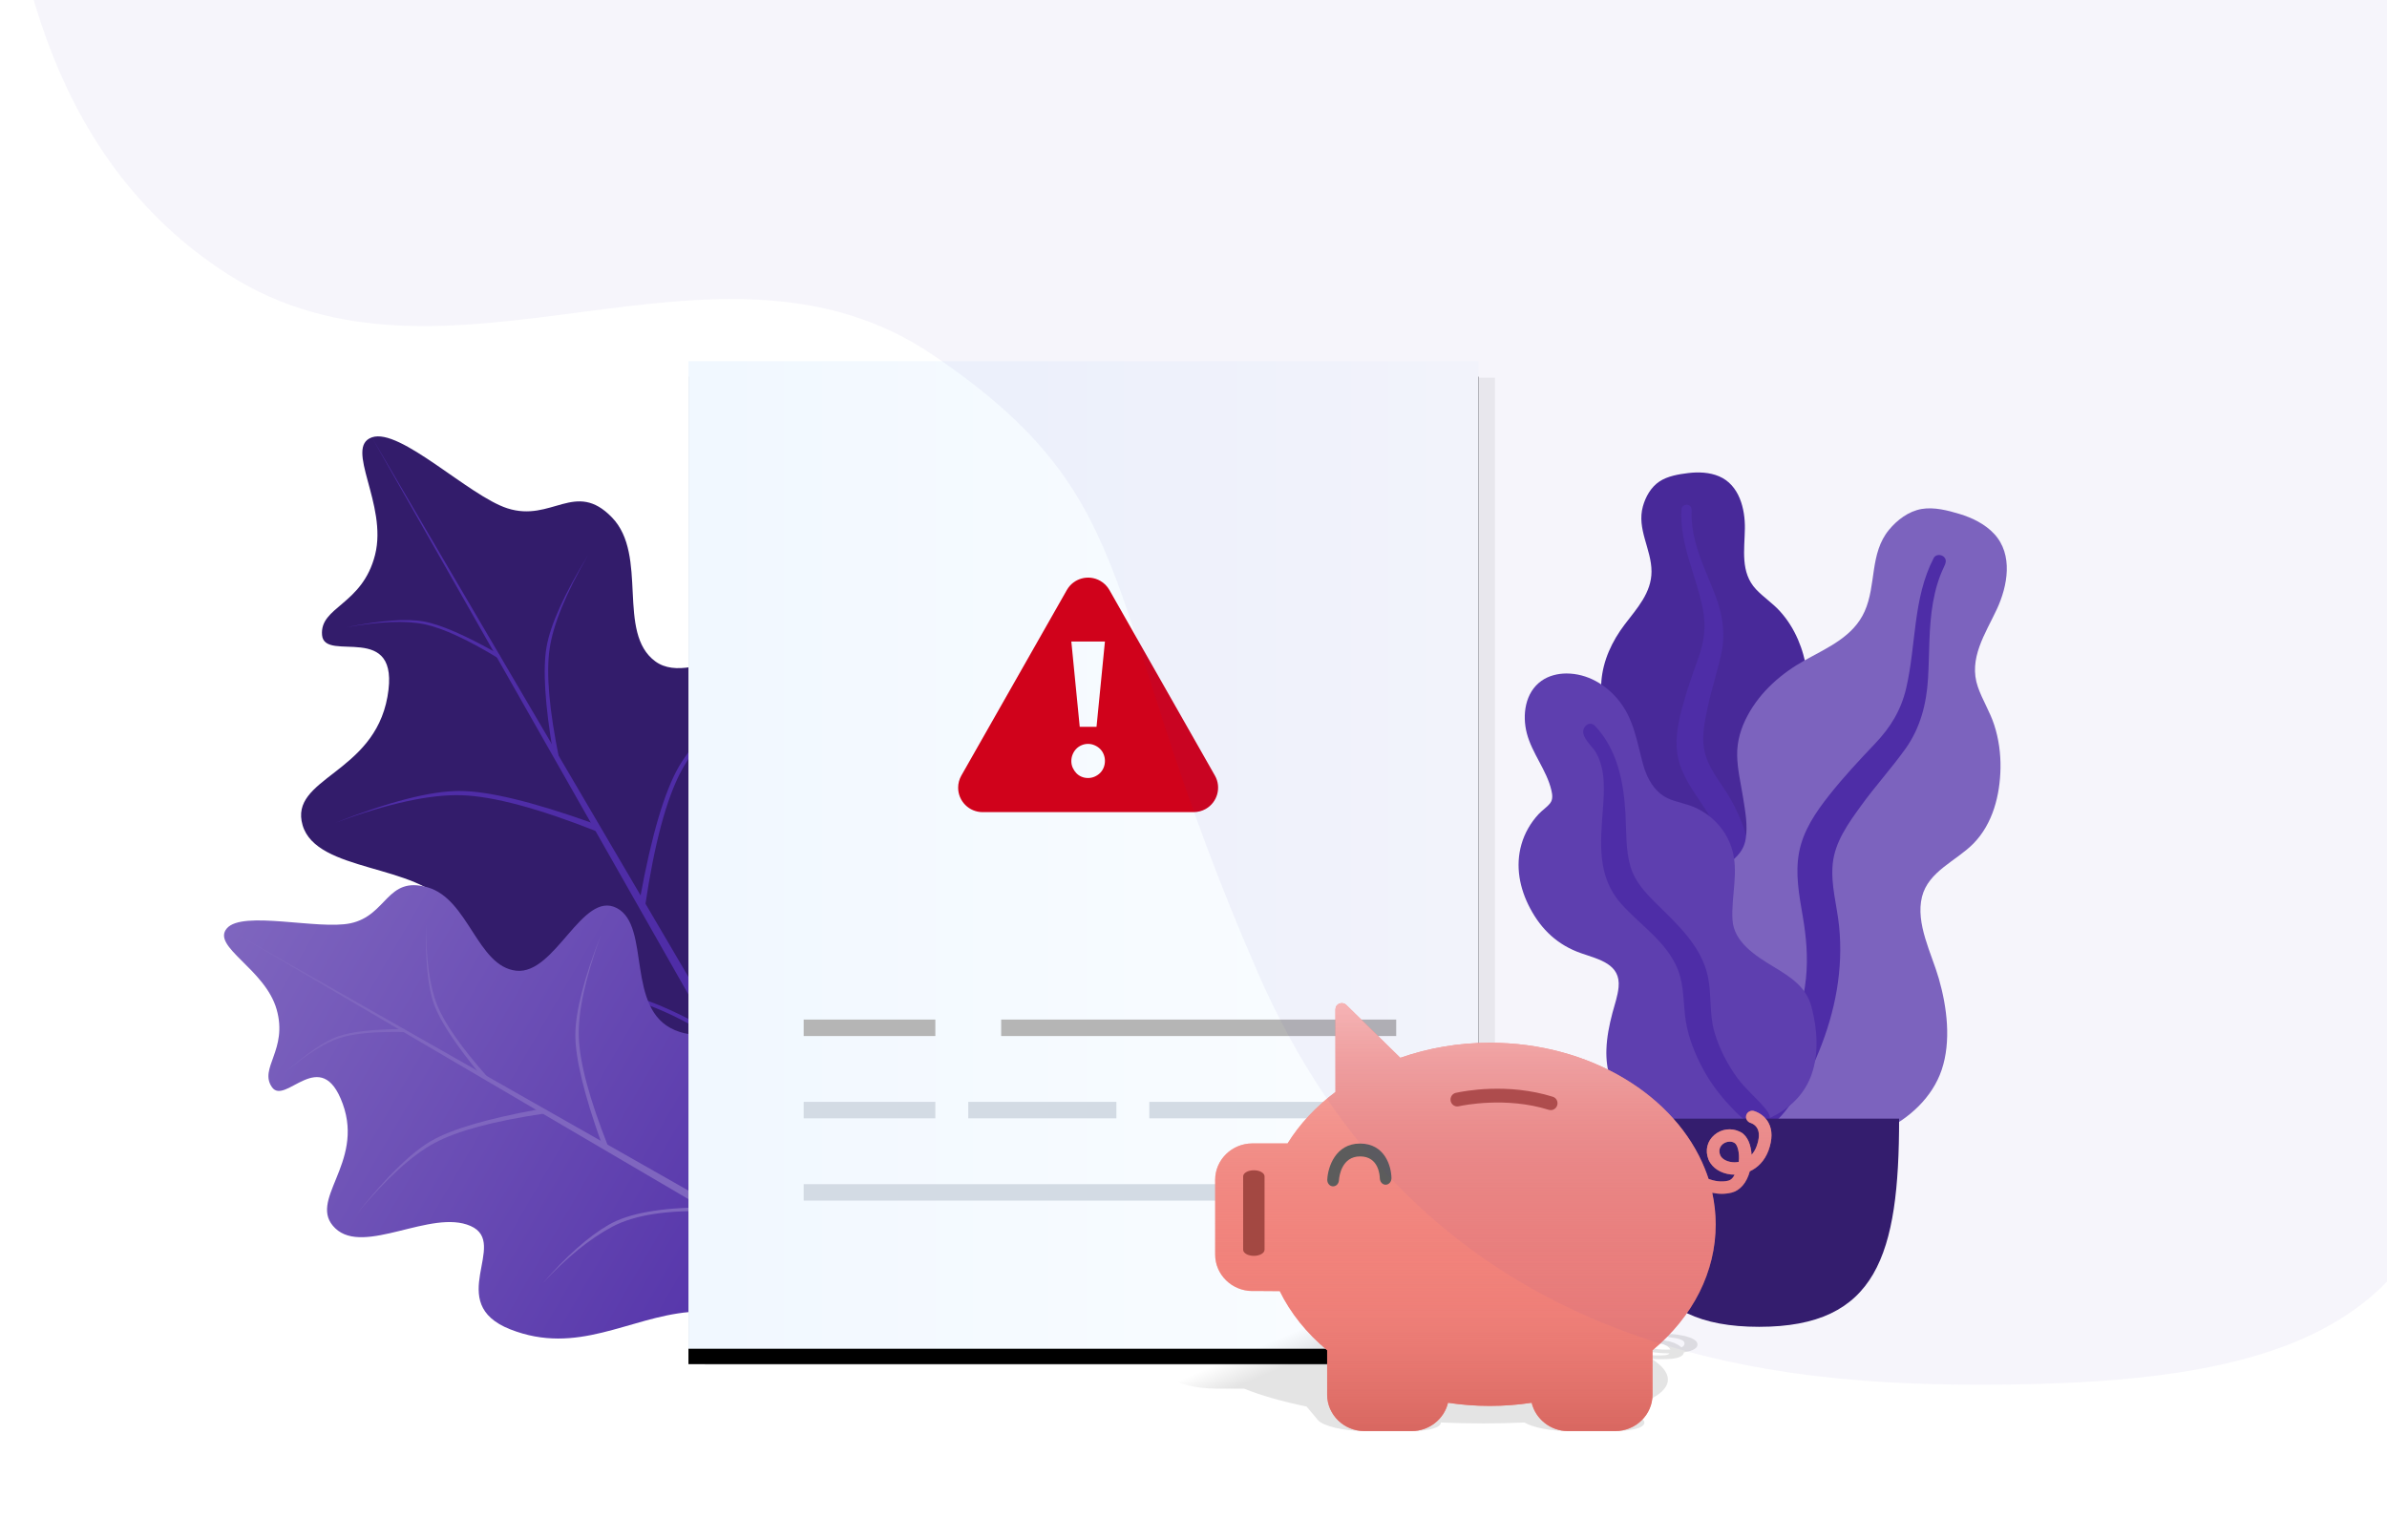 <svg xmlns="http://www.w3.org/2000/svg" xmlns:xlink="http://www.w3.org/1999/xlink" width="155" height="100" viewBox="0 0 155 100">
  <defs>
    <linearGradient id="ic_popup_kyc_pending-a" x1="50%" x2="50%" y1="0%" y2="100%">
      <stop offset="0%" stop-color="#7F66BF"/>
      <stop offset="100%" stop-color="#4F2DA7"/>
    </linearGradient>
    <linearGradient id="ic_popup_kyc_pending-d" x1="0%" x2="98.049%" y1="50%" y2="50%">
      <stop offset="2.752%" stop-color="#F1F8FF"/>
      <stop offset="100%" stop-color="#FBFDFF"/>
    </linearGradient>
    <rect id="ic_popup_kyc_pending-c" width="51.303" height="64.128" x="0" y="0"/>
    <filter id="ic_popup_kyc_pending-b" width="113.6%" height="110.9%" x="-6.8%" y="-3.9%" filterUnits="objectBoundingBox">
      <feOffset dy="1" in="SourceAlpha" result="shadowOffsetOuter1"/>
      <feGaussianBlur in="shadowOffsetOuter1" result="shadowBlurOuter1" stdDeviation="1"/>
      <feColorMatrix in="shadowBlurOuter1" values="0 0 0 0 0   0 0 0 0 0   0 0 0 0 0  0 0 0 0.044 0"/>
    </filter>
    <linearGradient id="ic_popup_kyc_pending-e" x1="13.673%" x2="23.749%" y1="47.196%" y2="52.804%">
      <stop offset="0%" stop-opacity="0"/>
      <stop offset="100%" stop-opacity=".105"/>
    </linearGradient>
    <linearGradient id="ic_popup_kyc_pending-f" x1="50%" x2="50%" y1="50%" y2="100%">
      <stop offset="0%" stop-color="#EE817A" stop-opacity="0"/>
      <stop offset="100%" stop-color="#D86760"/>
    </linearGradient>
    <linearGradient id="ic_popup_kyc_pending-g" x1="50%" x2="50%" y1="0%" y2="73.495%">
      <stop offset="0%" stop-color="#FFBBB6"/>
      <stop offset="100%" stop-color="#D86760" stop-opacity="0"/>
    </linearGradient>
  </defs>
  <g fill="none" fill-rule="evenodd" transform="translate(0 -16)">
    <g transform="translate(7.437 34.8)">
      <g transform="rotate(-30 33.753 5.71)">
        <path fill="#331C6B" d="M17.85,58.5 C23.275,54.592 31.152,45.996 32.422,42.484 C33.693,38.972 28.509,40.09 27.95,35.776 C27.391,31.462 34.235,29.954 34.099,26.832 C33.964,23.711 26.982,25.243 25.714,22.36 C24.446,19.478 28.781,16.18 27.95,12.857 C27.12,9.534 24.392,11.197 22.36,8.944 C20.6,6.993 18.95,0.915 17.05,0.559 C15.149,0.203 15.771,4.841 13.416,7.267 C11.062,9.693 8.614,8.374 7.826,10.062 C7.038,11.75 12.8,11.737 9.503,15.652 C6.206,19.568 1.318,17.006 0.559,20.124 C-0.2,23.243 5.783,26.011 6.149,29.432 C6.516,32.854 -0.297,30.627 0.559,36.335 C1.415,42.044 6.13,44.069 8.944,48.074 C11.399,51.568 12.023,55.457 16.249,58.5 C16.519,58.694 17.573,58.699 17.85,58.5 Z"/>
        <path fill="#4F2DA7" fill-rule="nonzero" d="M28.734,42.494 C25.991,43.119 23.75,43.973 22.011,45.055 C20.272,46.137 18.672,48.271 17.21,51.457 L17.21,50.817 C18.801,47.692 20.401,45.665 22.011,44.735 C23.622,43.804 25.862,43.057 28.734,42.494 Z"/>
        <path fill="#4F2DA7" fill-rule="nonzero" d="M16.89,36.732 C14.147,37.357 11.906,38.211 10.167,39.293 C8.428,40.375 6.721,42.509 5.045,45.695 L5.045,45.055 C6.85,41.93 8.557,39.903 10.167,38.973 C11.777,38.042 14.018,37.295 16.89,36.732 Z" transform="matrix(-1 0 0 1 21.935 0)"/>
        <path fill="#4F2DA7" fill-rule="nonzero" d="M31.615,26.808 C28.019,27.434 25.351,28.287 23.612,29.369 C21.873,30.451 19.739,32.585 17.21,35.772 L17.21,35.131 C19.868,32.007 22.002,29.98 23.612,29.049 C25.222,28.119 27.89,27.372 31.615,26.808 Z"/>
        <path fill="#4F2DA7" fill-rule="nonzero" d="M16.89,21.046 C13.293,21.672 10.626,22.525 8.887,23.607 C7.148,24.689 5.014,26.823 2.484,30.009 L2.484,29.369 C5.142,26.245 7.276,24.217 8.887,23.287 C10.497,22.357 13.165,21.61 16.89,21.046 Z" transform="matrix(-1 0 0 1 19.374 0)"/>
        <path fill="#4F2DA7" fill-rule="nonzero" d="M26.927,15.924 C24.102,16.416 22.006,17.086 20.64,17.937 C19.273,18.787 17.596,20.464 15.609,22.967 L15.609,22.464 C17.698,20.009 19.374,18.416 20.64,17.685 C21.905,16.954 24.001,16.367 26.927,15.924 Z" transform="rotate(-20 21.268 19.446)"/>
        <path fill="#4F2DA7" fill-rule="nonzero" d="M17.633,11.123 C15.449,11.502 13.83,12.021 12.774,12.678 C11.718,13.335 10.422,14.63 8.887,16.565 L8.887,16.176 C10.5,14.279 11.796,13.048 12.774,12.483 C13.752,11.918 15.371,11.465 17.633,11.123 Z" transform="scale(-1 1) rotate(-10 0 165.403)"/>
        <polygon fill="#4F2DA7" fill-rule="nonzero" points="17.046 .559 17.53 69.68 16.569 69.68"/>
      </g>
      <g transform="rotate(-60 46.084 26.606)">
        <path fill="url(#ic_popup_kyc_pending-a)" fill-rule="nonzero" d="M14.45,47.357 C18.842,44.193 25.218,37.235 26.247,34.392 C27.275,31.549 23.079,32.454 22.626,28.962 C22.174,25.469 27.714,24.248 27.604,21.721 C27.494,19.194 21.843,20.434 20.816,18.101 C19.79,15.768 23.299,13.098 22.626,10.408 C21.954,7.718 19.746,9.064 18.101,7.24 C16.676,5.661 15.341,0.741 13.802,0.453 C12.263,0.164 12.767,3.919 10.861,5.883 C8.955,7.847 6.973,6.779 6.335,8.146 C5.698,9.512 10.362,9.501 7.693,12.671 C5.024,15.84 1.067,13.766 0.453,16.291 C-0.162,18.816 4.681,21.057 4.978,23.826 C5.275,26.596 -0.24,24.793 0.453,29.414 C1.145,34.036 4.962,35.675 7.24,38.917 C9.228,41.746 9.733,44.894 13.154,47.357 C13.372,47.514 14.226,47.518 14.45,47.357 Z"/>
        <path fill="#7F66BF" d="M23.261,34.4 C21.04,34.906 19.226,35.597 17.819,36.473 C16.411,37.349 15.115,39.076 13.932,41.656 L13.932,41.137 C15.22,38.608 16.515,36.967 17.819,36.214 C19.122,35.461 20.936,34.856 23.261,34.4 Z"/>
        <path fill="#7F66BF" d="M13.673,29.735 C11.452,30.241 9.638,30.933 8.231,31.808 C6.823,32.684 5.441,34.412 4.084,36.991 L4.084,36.473 C5.545,33.944 6.927,32.302 8.231,31.549 C9.534,30.796 11.348,30.191 13.673,29.735 Z" transform="matrix(-1 0 0 1 17.757 0)"/>
        <path fill="#7F66BF" d="M25.593,21.702 C22.682,22.208 20.522,22.899 19.114,23.775 C17.707,24.651 15.979,26.379 13.932,28.958 L13.932,28.44 C16.083,25.91 17.811,24.269 19.114,23.516 C20.418,22.763 22.578,22.158 25.593,21.702 Z"/>
        <path fill="#7F66BF" d="M13.673,17.037 C10.761,17.544 8.602,18.235 7.194,19.111 C5.786,19.987 4.059,21.714 2.011,24.293 L2.011,23.775 C4.163,21.246 5.89,19.605 7.194,18.851 C8.498,18.098 10.657,17.494 13.673,17.037 Z" transform="matrix(-1 0 0 1 15.684 0)"/>
        <path fill="#7F66BF" d="M21.798,12.891 C19.511,13.289 17.814,13.832 16.708,14.52 C15.602,15.208 14.245,16.566 12.636,18.592 L12.636,18.185 C14.327,16.198 15.684,14.908 16.708,14.317 C17.732,13.725 19.429,13.25 21.798,12.891 Z" transform="rotate(-20 17.217 15.742)"/>
        <path fill="#7F66BF" d="M14.274,9.004 C12.507,9.311 11.195,9.731 10.341,10.263 C9.486,10.795 8.437,11.844 7.194,13.41 L7.194,13.095 C8.5,11.559 9.549,10.563 10.341,10.105 C11.132,9.648 12.443,9.281 14.274,9.004 Z" transform="scale(-1 1) rotate(-10 0 133.898)"/>
        <polygon fill="#7F66BF" points="13.799 .453 14.191 56.407 13.413 56.407"/>
      </g>
      <g transform="translate(91.171 11.88)">
        <g transform="translate(5.362)">
          <path fill="#482998" d="M5.655,0.04 C6.323,-0.041 7.036,-0.012 7.657,0.251 C8.977,0.812 9.352,2.372 9.334,3.64 C9.315,5.005 9.025,6.495 10.063,7.595 C10.54,8.101 11.133,8.487 11.601,9.002 C12.102,9.552 12.494,10.182 12.785,10.858 C13.319,12.1 13.581,13.56 13.093,14.862 C12.663,16.009 11.582,17.044 11.815,18.348 C12.059,19.709 13.431,20.749 14.288,21.762 C15.258,22.909 16.152,24.374 16.299,25.878 C16.439,27.319 15.812,28.776 14.849,29.866 C12.926,32.042 10.035,33.11 7.119,33.103 C5.882,33.1 4.48,33.044 3.412,32.379 C3.082,32.173 2.908,31.943 2.712,31.622 C2.536,31.335 2.303,31.148 2.034,30.944 C1.443,30.497 1.016,29.895 0.744,29.221 C-0.314,26.602 0.531,23.363 2.012,21.037 C2.363,20.486 2.65,19.956 2.48,19.3 C2.302,18.614 1.865,17.996 1.478,17.407 C1.096,16.824 0.66,16.269 0.361,15.639 C0.048,14.98 -0.04,14.289 0.015,13.567 C0.119,12.211 0.705,10.96 1.533,9.869 C2.332,8.819 3.269,7.814 3.271,6.437 C3.273,4.979 2.298,3.681 2.713,2.198 C2.886,1.584 3.231,0.954 3.788,0.586 C4.322,0.233 5.027,0.117 5.655,0.04 Z"/>
          <path fill="#4F2DA7" d="M5.219,2.372 C5.231,2.176 5.464,2.059 5.647,2.11 C5.887,2.177 5.883,2.402 5.876,2.603 C5.857,3.219 5.946,3.818 6.094,4.416 C6.402,5.659 6.971,6.804 7.422,7.998 C7.872,9.191 8.083,10.423 7.819,11.685 C7.57,12.875 7.179,14.035 6.924,15.226 C6.699,16.277 6.46,17.384 6.802,18.432 C7.132,19.441 7.859,20.262 8.384,21.173 C9.469,23.06 9.95,25.153 10.014,27.307 C10.044,28.307 10.017,29.316 9.785,30.297 C9.652,30.862 9.472,31.625 8.988,32.015 C8.765,32.195 8.383,32.257 8.195,31.991 C8.019,31.741 8.174,31.354 8.23,31.088 C8.472,29.936 8.521,28.758 8.463,27.588 C8.407,26.454 8.273,25.323 7.916,24.24 C7.585,23.236 7.082,22.333 6.49,21.455 C5.887,20.559 5.26,19.662 5.01,18.6 C4.757,17.523 4.963,16.426 5.238,15.369 C5.529,14.251 5.91,13.165 6.304,12.077 C6.688,11.017 6.824,10.014 6.612,8.904 C6.193,6.712 5.073,4.655 5.219,2.372 Z"/>
        </g>
        <g transform="translate(7.46 2.331)">
          <path fill="#7F66BF" d="M21.189,0.369 C22.015,0.62 22.836,1.025 23.425,1.659 C24.678,3.009 24.293,5.05 23.602,6.54 C22.857,8.144 21.73,9.756 22.365,11.596 C22.658,12.442 23.149,13.208 23.426,14.061 C23.722,14.972 23.85,15.921 23.834,16.871 C23.804,18.618 23.339,20.481 22.078,21.767 C20.968,22.9 19.153,23.561 18.737,25.225 C18.304,26.961 19.363,28.904 19.833,30.548 C20.365,32.409 20.639,34.607 20.016,36.462 C19.419,38.239 17.913,39.637 16.208,40.424 C12.802,41.998 8.847,41.756 5.431,40.231 C3.98,39.584 2.366,38.789 1.465,37.447 C1.187,37.032 1.104,36.668 1.043,36.187 C0.989,35.755 0.815,35.413 0.607,35.033 C0.15,34.197 -0.032,33.262 0.005,32.323 C0.148,28.676 2.852,25.285 5.818,23.305 C6.521,22.836 7.138,22.359 7.285,21.494 C7.439,20.59 7.253,19.632 7.11,18.734 C6.97,17.846 6.752,16.962 6.735,16.062 C6.716,15.12 6.978,14.257 7.424,13.432 C8.263,11.882 9.611,10.707 11.159,9.849 C12.651,9.022 14.281,8.321 15.011,6.694 C15.785,4.97 15.327,2.928 16.598,1.39 C17.125,0.754 17.863,0.188 18.711,0.042 C19.524,-0.097 20.412,0.133 21.189,0.369 Z"/>
          <path fill="#4F2DA7" d="M19.501,3.22 C19.618,2.994 19.951,2.977 20.138,3.133 C20.385,3.339 20.261,3.603 20.149,3.837 C19.804,4.557 19.594,5.313 19.454,6.098 C19.163,7.732 19.229,9.386 19.13,11.036 C19.032,12.685 18.634,14.254 17.664,15.611 C16.75,16.89 15.685,18.058 14.763,19.336 C13.95,20.462 13.09,21.648 12.942,23.068 C12.799,24.435 13.219,25.789 13.355,27.143 C13.636,29.946 13.102,32.677 12.05,35.261 C11.561,36.461 11.001,37.642 10.216,38.682 C9.764,39.281 9.154,40.091 8.384,40.299 C8.029,40.395 7.55,40.269 7.47,39.855 C7.394,39.467 7.778,39.09 7.982,38.804 C8.87,37.566 9.543,36.197 10.088,34.781 C10.616,33.409 11.052,31.999 11.202,30.53 C11.341,29.167 11.225,27.835 10.993,26.484 C10.757,25.107 10.494,23.716 10.758,22.328 C11.026,20.919 11.841,19.728 12.717,18.621 C13.643,17.449 14.657,16.363 15.687,15.281 C16.691,14.227 17.376,13.11 17.709,11.685 C18.367,8.87 18.135,5.846 19.501,3.22 Z"/>
        </g>
        <g transform="translate(0 13.055)">
          <path fill="#5F40AF" d="M3.102,-1.56319402e-13 C4.476,-1.56319402e-13 5.684,0.728 6.516,1.762 C7.491,2.972 7.688,4.449 8.083,5.891 C8.28,6.609 8.619,7.321 9.212,7.809 C9.752,8.252 10.437,8.341 11.083,8.558 C12.375,8.991 13.417,10.034 13.829,11.306 C14.331,12.858 13.799,14.424 13.891,15.997 C13.975,17.442 15.399,18.343 16.545,19.036 C17.675,19.719 18.694,20.358 19.034,21.688 C19.395,23.099 19.516,24.674 19.016,26.068 C18.184,28.389 15.748,29.411 13.394,29.569 C11.258,29.713 8.572,29.488 6.968,27.937 C6.008,27.009 5.661,25.712 5.704,24.42 C5.731,23.618 5.89,22.822 6.095,22.046 C6.241,21.497 6.438,20.949 6.494,20.381 C6.643,18.869 5.246,18.579 4.057,18.164 C2.545,17.636 1.487,16.64 0.752,15.252 C0.066,13.96 -0.221,12.509 0.19,11.086 C0.399,10.359 0.78,9.7 1.296,9.139 C1.523,8.893 1.843,8.687 2.048,8.427 C2.24,8.185 2.198,7.872 2.132,7.588 C1.827,6.278 0.877,5.193 0.537,3.886 C0.23,2.705 0.412,1.237 1.491,0.475 C1.957,0.146 2.532,0.004 3.102,-1.56319402e-13 Z"/>
          <path fill="#4F2DA7" d="M4.974,3.413 C6.431,4.965 6.826,7.069 6.943,9.109 C7.008,10.253 6.94,11.46 7.276,12.57 C7.564,13.519 8.238,14.245 8.933,14.931 C10.332,16.313 11.892,17.717 12.301,19.716 C12.541,20.889 12.379,22.101 12.711,23.261 C13.012,24.315 13.543,25.351 14.189,26.242 C14.709,26.959 15.387,27.508 15.955,28.177 C16.129,28.381 16.377,28.681 16.306,28.969 C16.222,29.306 15.792,29.413 15.487,29.36 C14.776,29.237 14.178,28.558 13.713,28.064 C13.034,27.343 12.456,26.567 11.987,25.696 C11.466,24.729 11.046,23.703 10.867,22.619 C10.681,21.493 10.773,20.321 10.348,19.241 C9.633,17.423 7.899,16.351 6.646,14.935 C5.084,13.17 5.317,10.973 5.477,8.802 C5.565,7.609 5.652,6.262 5.049,5.173 C4.819,4.757 4.306,4.369 4.207,3.897 C4.116,3.464 4.611,3.026 4.974,3.413 Z"/>
        </g>
        <path fill="#331C6B" d="M6.527,41.962 C6.527,50.834 7.975,55.482 15.619,55.482 C23.263,55.482 24.711,50.834 24.711,41.962 L6.527,41.962 Z"/>
      </g>
      <g transform="translate(37.267 4.658)">
        <polygon fill="#F0F0F0" points="1.069 1.069 52.371 1.069 52.371 65.197 1.069 65.197"/>
        <use fill="#000" filter="url(#ic_popup_kyc_pending-b)" xlink:href="#ic_popup_kyc_pending-c"/>
        <use fill="url(#ic_popup_kyc_pending-d)" xlink:href="#ic_popup_kyc_pending-c"/>
        <rect width="36.339" height="1.069" x="7.482" y="53.44" fill="#D3DBE4"/>
        <polygon fill="#D3DBE4" points="29.927 48.096 43.821 48.096 43.821 49.165 29.927 49.165"/>
        <rect width="9.619" height="1.069" x="18.17" y="48.096" fill="#D3DBE4"/>
        <rect width="8.55" height="1.069" x="7.482" y="48.096" fill="#D3DBE4"/>
        <rect width="25.651" height="1.069" x="20.307" y="42.752" fill="#B5B5B5"/>
        <rect width="8.55" height="1.069" x="7.482" y="42.752" fill="#B5B5B5"/>
        <path fill="#D0021B" fill-rule="nonzero" d="M26.739,14.26 C26.988,14.401 27.194,14.607 27.335,14.856 L34.186,26.906 C34.62,27.669 34.353,28.64 33.59,29.074 C33.351,29.21 33.08,29.281 32.805,29.281 L19.103,29.281 C18.225,29.281 17.513,28.57 17.513,27.692 C17.513,27.416 17.585,27.146 17.721,26.906 L24.572,14.856 C25.006,14.093 25.976,13.826 26.739,14.26 Z M25.948,24.85 C25.799,24.85 25.657,24.879 25.523,24.938 C25.389,24.996 25.273,25.076 25.176,25.178 C25.079,25.28 25.003,25.399 24.947,25.536 C24.891,25.672 24.863,25.815 24.863,25.963 C24.863,26.12 24.893,26.264 24.952,26.397 C25.012,26.53 25.09,26.647 25.187,26.749 C25.284,26.851 25.398,26.929 25.529,26.983 C25.659,27.038 25.799,27.065 25.948,27.065 C26.097,27.065 26.239,27.036 26.373,26.978 C26.508,26.919 26.625,26.841 26.726,26.743 C26.826,26.645 26.905,26.528 26.961,26.391 C27.017,26.255 27.045,26.108 27.045,25.952 C27.045,25.803 27.017,25.661 26.961,25.524 C26.905,25.387 26.826,25.27 26.726,25.172 C26.625,25.074 26.508,24.996 26.373,24.938 C26.239,24.879 26.097,24.85 25.948,24.85 Z M27.045,18.202 L24.863,18.202 L25.408,23.742 L26.499,23.742 L27.045,18.202 Z"/>
      </g>
      <g transform="translate(67.194 46.342)">
        <path fill="url(#ic_popup_kyc_pending-e)" fill-rule="nonzero" d="M35.12,21.725 C34.655,21.547 34.046,21.5 33.979,21.494 C33.744,21.477 33.555,21.516 33.553,21.581 C33.55,21.627 33.645,21.672 33.781,21.702 C33.836,21.714 33.902,21.725 33.972,21.729 C33.976,21.729 34.276,21.755 34.493,21.838 C34.709,21.919 34.79,22.04 34.737,22.187 C34.71,22.258 34.641,22.313 34.55,22.355 C34.362,22.17 34.008,21.992 33.495,21.913 C33.453,21.907 33.408,21.902 33.361,21.896 C32.784,21.823 32.18,21.846 31.821,21.96 C31.439,22.082 31.443,22.268 31.828,22.447 C31.882,22.473 31.947,22.496 32.015,22.519 C32.435,22.658 33.103,22.746 33.775,22.746 C33.734,22.809 33.622,22.852 33.473,22.864 C33.043,22.899 32.547,22.87 32.157,22.83 C32.032,22.764 31.9,22.7 31.76,22.636 C28.659,21.196 22.238,20.151 15.708,20.151 C13.675,20.151 11.791,20.256 10.14,20.448 L5.76,19.408 C5.611,19.373 5.427,19.363 5.291,19.381 C5.154,19.399 5.089,19.444 5.13,19.493 L6.494,21.12 C5.475,21.405 4.7,21.746 4.232,22.132 L1.949,22.132 C0.617,22.132 -0.199,22.453 0.132,22.848 L1.364,24.318 C1.696,24.713 3.052,25.035 4.384,25.035 L5.04,25.035 C5.048,25.035 5.422,25.036 6.161,25.037 C7.229,25.471 8.589,25.861 10.214,26.2 L10.945,27.072 C11.277,27.467 12.633,27.789 13.965,27.789 L17.047,27.789 C18.178,27.789 18.949,27.55 18.929,27.233 C20.794,27.315 22.63,27.315 24.36,27.233 C24.876,27.55 26.048,27.789 27.175,27.789 L30.258,27.789 C31.59,27.789 32.406,27.467 32.075,27.072 L31.343,26.2 C33.431,25.532 34.149,24.653 33.369,23.723 C33.192,23.512 32.936,23.304 32.623,23.102 C32.83,23.114 33.042,23.123 33.259,23.123 C33.464,23.123 33.671,23.116 33.875,23.1 C34.397,23.057 34.698,22.903 34.708,22.681 C35.146,22.611 35.496,22.481 35.578,22.271 C35.654,22.054 35.504,21.87 35.12,21.725 Z M32.502,22.146 C32.592,22.117 32.739,22.096 32.911,22.096 C32.915,22.096 32.919,22.096 32.923,22.096 C33.025,22.096 33.134,22.104 33.248,22.122 C33.469,22.156 33.746,22.31 33.835,22.495 C33.729,22.501 33.64,22.502 33.584,22.503 C33.141,22.503 32.7,22.446 32.518,22.361 C32.485,22.347 32.462,22.333 32.443,22.321 C32.302,22.226 32.434,22.168 32.502,22.146 Z"/>
        <path fill="#F78780" fill-rule="nonzero" d="M40.206,7.767 C39.89,7.181 39.32,7.025 39.259,7.005 C39.037,6.948 38.816,7.077 38.759,7.293 C38.718,7.446 38.775,7.594 38.886,7.69 C38.931,7.731 38.988,7.767 39.054,7.783 C39.058,7.783 39.337,7.867 39.484,8.14 C39.632,8.408 39.611,8.809 39.435,9.295 C39.349,9.527 39.234,9.708 39.107,9.848 C39.074,9.239 38.869,8.649 38.423,8.388 C38.386,8.368 38.345,8.352 38.304,8.332 C37.787,8.092 37.164,8.168 36.709,8.545 C36.226,8.946 36.074,9.56 36.308,10.153 C36.34,10.237 36.385,10.314 36.435,10.39 C36.738,10.847 37.332,11.14 38.005,11.14 C37.91,11.348 37.763,11.489 37.603,11.529 C37.144,11.645 36.672,11.549 36.316,11.417 C36.246,11.2 36.168,10.987 36.082,10.775 C34.189,6.022 28.643,2.573 22.113,2.573 C20.08,2.573 18.109,2.918 16.297,3.551 L12.788,0.118 C12.67,0.002 12.493,-0.03 12.342,0.03 C12.19,0.09 12.088,0.238 12.088,0.399 L12.088,5.769 C10.829,6.712 9.768,7.839 8.977,9.11 L6.694,9.11 C5.361,9.11 4.275,10.173 4.275,11.477 L4.275,16.33 C4.275,17.633 5.361,18.696 6.694,18.696 L7.349,18.696 C7.358,18.696 7.731,18.699 8.468,18.704 C9.173,20.136 10.206,21.424 11.547,22.543 L11.547,25.423 C11.547,26.726 12.633,27.789 13.965,27.789 L17.047,27.789 C18.178,27.789 19.15,26.999 19.396,25.952 C21.191,26.225 23.027,26.225 24.827,25.952 C25.077,26.999 26.048,27.789 27.175,27.789 L30.258,27.789 C31.59,27.789 32.676,26.726 32.676,25.423 L32.676,22.543 C35.324,20.337 36.779,17.437 36.779,14.365 C36.779,13.667 36.697,12.981 36.554,12.315 C36.75,12.355 36.955,12.383 37.172,12.383 C37.377,12.383 37.591,12.359 37.808,12.307 C38.365,12.167 38.796,11.657 38.992,10.923 C39.488,10.695 39.947,10.265 40.206,9.572 C40.464,8.854 40.468,8.248 40.206,7.767 Z M37.234,9.158 C37.349,9.062 37.513,8.994 37.685,8.994 C37.689,8.994 37.693,8.994 37.697,8.994 C37.8,8.994 37.902,9.018 38,9.078 C38.193,9.191 38.341,9.7 38.275,10.31 C38.164,10.33 38.074,10.334 38.017,10.338 C37.574,10.338 37.181,10.149 37.07,9.868 C37.05,9.82 37.037,9.776 37.029,9.736 C36.968,9.423 37.148,9.231 37.234,9.158 Z"/>
        <path fill="url(#ic_popup_kyc_pending-f)" fill-rule="nonzero" d="M40.206,7.767 C39.89,7.181 39.32,7.025 39.259,7.005 C39.037,6.948 38.816,7.077 38.759,7.293 C38.718,7.446 38.775,7.594 38.886,7.69 C38.931,7.731 38.988,7.767 39.054,7.783 C39.058,7.783 39.337,7.867 39.484,8.14 C39.632,8.408 39.611,8.809 39.435,9.295 C39.349,9.527 39.234,9.708 39.107,9.848 C39.074,9.239 38.869,8.649 38.423,8.388 C38.386,8.368 38.345,8.352 38.304,8.332 C37.787,8.092 37.164,8.168 36.709,8.545 C36.226,8.946 36.074,9.56 36.308,10.153 C36.34,10.237 36.385,10.314 36.435,10.39 C36.738,10.847 37.332,11.14 38.005,11.14 C37.91,11.348 37.763,11.489 37.603,11.529 C37.144,11.645 36.672,11.549 36.316,11.417 C36.246,11.2 36.168,10.987 36.082,10.775 C34.189,6.022 28.643,2.573 22.113,2.573 C20.08,2.573 18.109,2.918 16.297,3.551 L12.788,0.118 C12.67,0.002 12.493,-0.03 12.342,0.03 C12.19,0.09 12.088,0.238 12.088,0.399 L12.088,5.769 C10.829,6.712 9.768,7.839 8.977,9.11 L6.694,9.11 C5.361,9.11 4.275,10.173 4.275,11.477 L4.275,16.33 C4.275,17.633 5.361,18.696 6.694,18.696 L7.349,18.696 C7.358,18.696 7.731,18.699 8.468,18.704 C9.173,20.136 10.206,21.424 11.547,22.543 L11.547,25.423 C11.547,26.726 12.633,27.789 13.965,27.789 L17.047,27.789 C18.178,27.789 19.15,26.999 19.396,25.952 C21.191,26.225 23.027,26.225 24.827,25.952 C25.077,26.999 26.048,27.789 27.175,27.789 L30.258,27.789 C31.59,27.789 32.676,26.726 32.676,25.423 L32.676,22.543 C35.324,20.337 36.779,17.437 36.779,14.365 C36.779,13.667 36.697,12.981 36.554,12.315 C36.75,12.355 36.955,12.383 37.172,12.383 C37.377,12.383 37.591,12.359 37.808,12.307 C38.365,12.167 38.796,11.657 38.992,10.923 C39.488,10.695 39.947,10.265 40.206,9.572 C40.464,8.854 40.468,8.248 40.206,7.767 Z M37.234,9.158 C37.349,9.062 37.513,8.994 37.685,8.994 C37.689,8.994 37.693,8.994 37.697,8.994 C37.8,8.994 37.902,9.018 38,9.078 C38.193,9.191 38.341,9.7 38.275,10.31 C38.164,10.33 38.074,10.334 38.017,10.338 C37.574,10.338 37.181,10.149 37.07,9.868 C37.05,9.82 37.037,9.776 37.029,9.736 C36.968,9.423 37.148,9.231 37.234,9.158 Z"/>
        <path fill="url(#ic_popup_kyc_pending-g)" fill-rule="nonzero" d="M40.206,7.767 C39.89,7.181 39.32,7.025 39.259,7.005 C39.037,6.948 38.816,7.077 38.759,7.293 C38.718,7.446 38.775,7.594 38.886,7.69 C38.931,7.731 38.988,7.767 39.054,7.783 C39.058,7.783 39.337,7.867 39.484,8.14 C39.632,8.408 39.611,8.809 39.435,9.295 C39.349,9.527 39.234,9.708 39.107,9.848 C39.074,9.239 38.869,8.649 38.423,8.388 C38.386,8.368 38.345,8.352 38.304,8.332 C37.787,8.092 37.164,8.168 36.709,8.545 C36.226,8.946 36.074,9.56 36.308,10.153 C36.34,10.237 36.385,10.314 36.435,10.39 C36.738,10.847 37.332,11.14 38.005,11.14 C37.91,11.348 37.763,11.489 37.603,11.529 C37.144,11.645 36.672,11.549 36.316,11.417 C36.246,11.2 36.168,10.987 36.082,10.775 C34.189,6.022 28.643,2.573 22.113,2.573 C20.08,2.573 18.109,2.918 16.297,3.551 L12.788,0.118 C12.67,0.002 12.493,-0.03 12.342,0.03 C12.19,0.09 12.088,0.238 12.088,0.399 L12.088,5.769 C10.829,6.712 9.768,7.839 8.977,9.11 L6.694,9.11 C5.361,9.11 4.275,10.173 4.275,11.477 L4.275,16.33 C4.275,17.633 5.361,18.696 6.694,18.696 L7.349,18.696 C7.358,18.696 7.731,18.699 8.468,18.704 C9.173,20.136 10.206,21.424 11.547,22.543 L11.547,25.423 C11.547,26.726 12.633,27.789 13.965,27.789 L17.047,27.789 C18.178,27.789 19.15,26.999 19.396,25.952 C21.191,26.225 23.027,26.225 24.827,25.952 C25.077,26.999 26.048,27.789 27.175,27.789 L30.258,27.789 C31.59,27.789 32.676,26.726 32.676,25.423 L32.676,22.543 C35.324,20.337 36.779,17.437 36.779,14.365 C36.779,13.667 36.697,12.981 36.554,12.315 C36.75,12.355 36.955,12.383 37.172,12.383 C37.377,12.383 37.591,12.359 37.808,12.307 C38.365,12.167 38.796,11.657 38.992,10.923 C39.488,10.695 39.947,10.265 40.206,9.572 C40.464,8.854 40.468,8.248 40.206,7.767 Z M37.234,9.158 C37.349,9.062 37.513,8.994 37.685,8.994 C37.689,8.994 37.693,8.994 37.697,8.994 C37.8,8.994 37.902,9.018 38,9.078 C38.193,9.191 38.341,9.7 38.275,10.31 C38.164,10.33 38.074,10.334 38.017,10.338 C37.574,10.338 37.181,10.149 37.07,9.868 C37.05,9.82 37.037,9.776 37.029,9.736 C36.968,9.423 37.148,9.231 37.234,9.158 Z"/>
        <path fill="#5C5C5C" d="M13.683,9.119 C12.09,9.119 11.594,10.647 11.556,11.457 C11.545,11.688 11.704,11.885 11.912,11.898 C11.919,11.898 11.927,11.898 11.934,11.898 C12.135,11.898 12.302,11.726 12.313,11.499 C12.313,11.495 12.313,11.482 12.317,11.465 C12.336,11.234 12.495,9.954 13.687,9.954 C14.917,9.954 14.963,11.226 14.967,11.373 C14.967,11.377 14.97,11.381 14.97,11.386 C14.978,11.612 15.141,11.793 15.345,11.793 C15.553,11.793 15.724,11.604 15.724,11.373 C15.716,10.592 15.292,9.119 13.683,9.119 Z"/>
        <path fill="#A34842" d="M6.788,10.854 C6.406,10.854 6.093,11.032 6.093,11.251 L6.093,16.014 C6.093,16.233 6.406,16.411 6.788,16.411 C7.17,16.411 7.483,16.233 7.483,16.014 L7.483,11.251 C7.483,11.032 7.177,10.854 6.788,10.854 Z"/>
        <path fill="#B34E48" d="M20.089,6.699 C20.397,6.633 23.169,6.062 25.945,6.93 C25.988,6.943 26.032,6.947 26.071,6.947 C26.257,6.947 26.427,6.823 26.487,6.633 C26.557,6.398 26.431,6.15 26.201,6.08 C23.273,5.163 20.44,5.708 19.902,5.827 C19.668,5.88 19.52,6.115 19.568,6.354 C19.62,6.602 19.854,6.752 20.089,6.699 Z"/>
      </g>
    </g>
    <path fill="#4F2DA7" fill-rule="nonzero" d="M14.748,33.779 C5.206,27.641 0.291,16.407 0.001,0.078 L158.001,0.078 C158.001,56.949 158.001,88.545 158.001,94.864 C153.787,103.816 143.781,105.922 128.507,105.922 C113.234,105.922 92.167,103.289 81.634,79.066 C71.101,54.843 74.723,48.629 60.568,39.045 C46.412,29.461 29.06,42.988 14.748,33.779 Z" opacity=".05"/>
  </g>
</svg>

